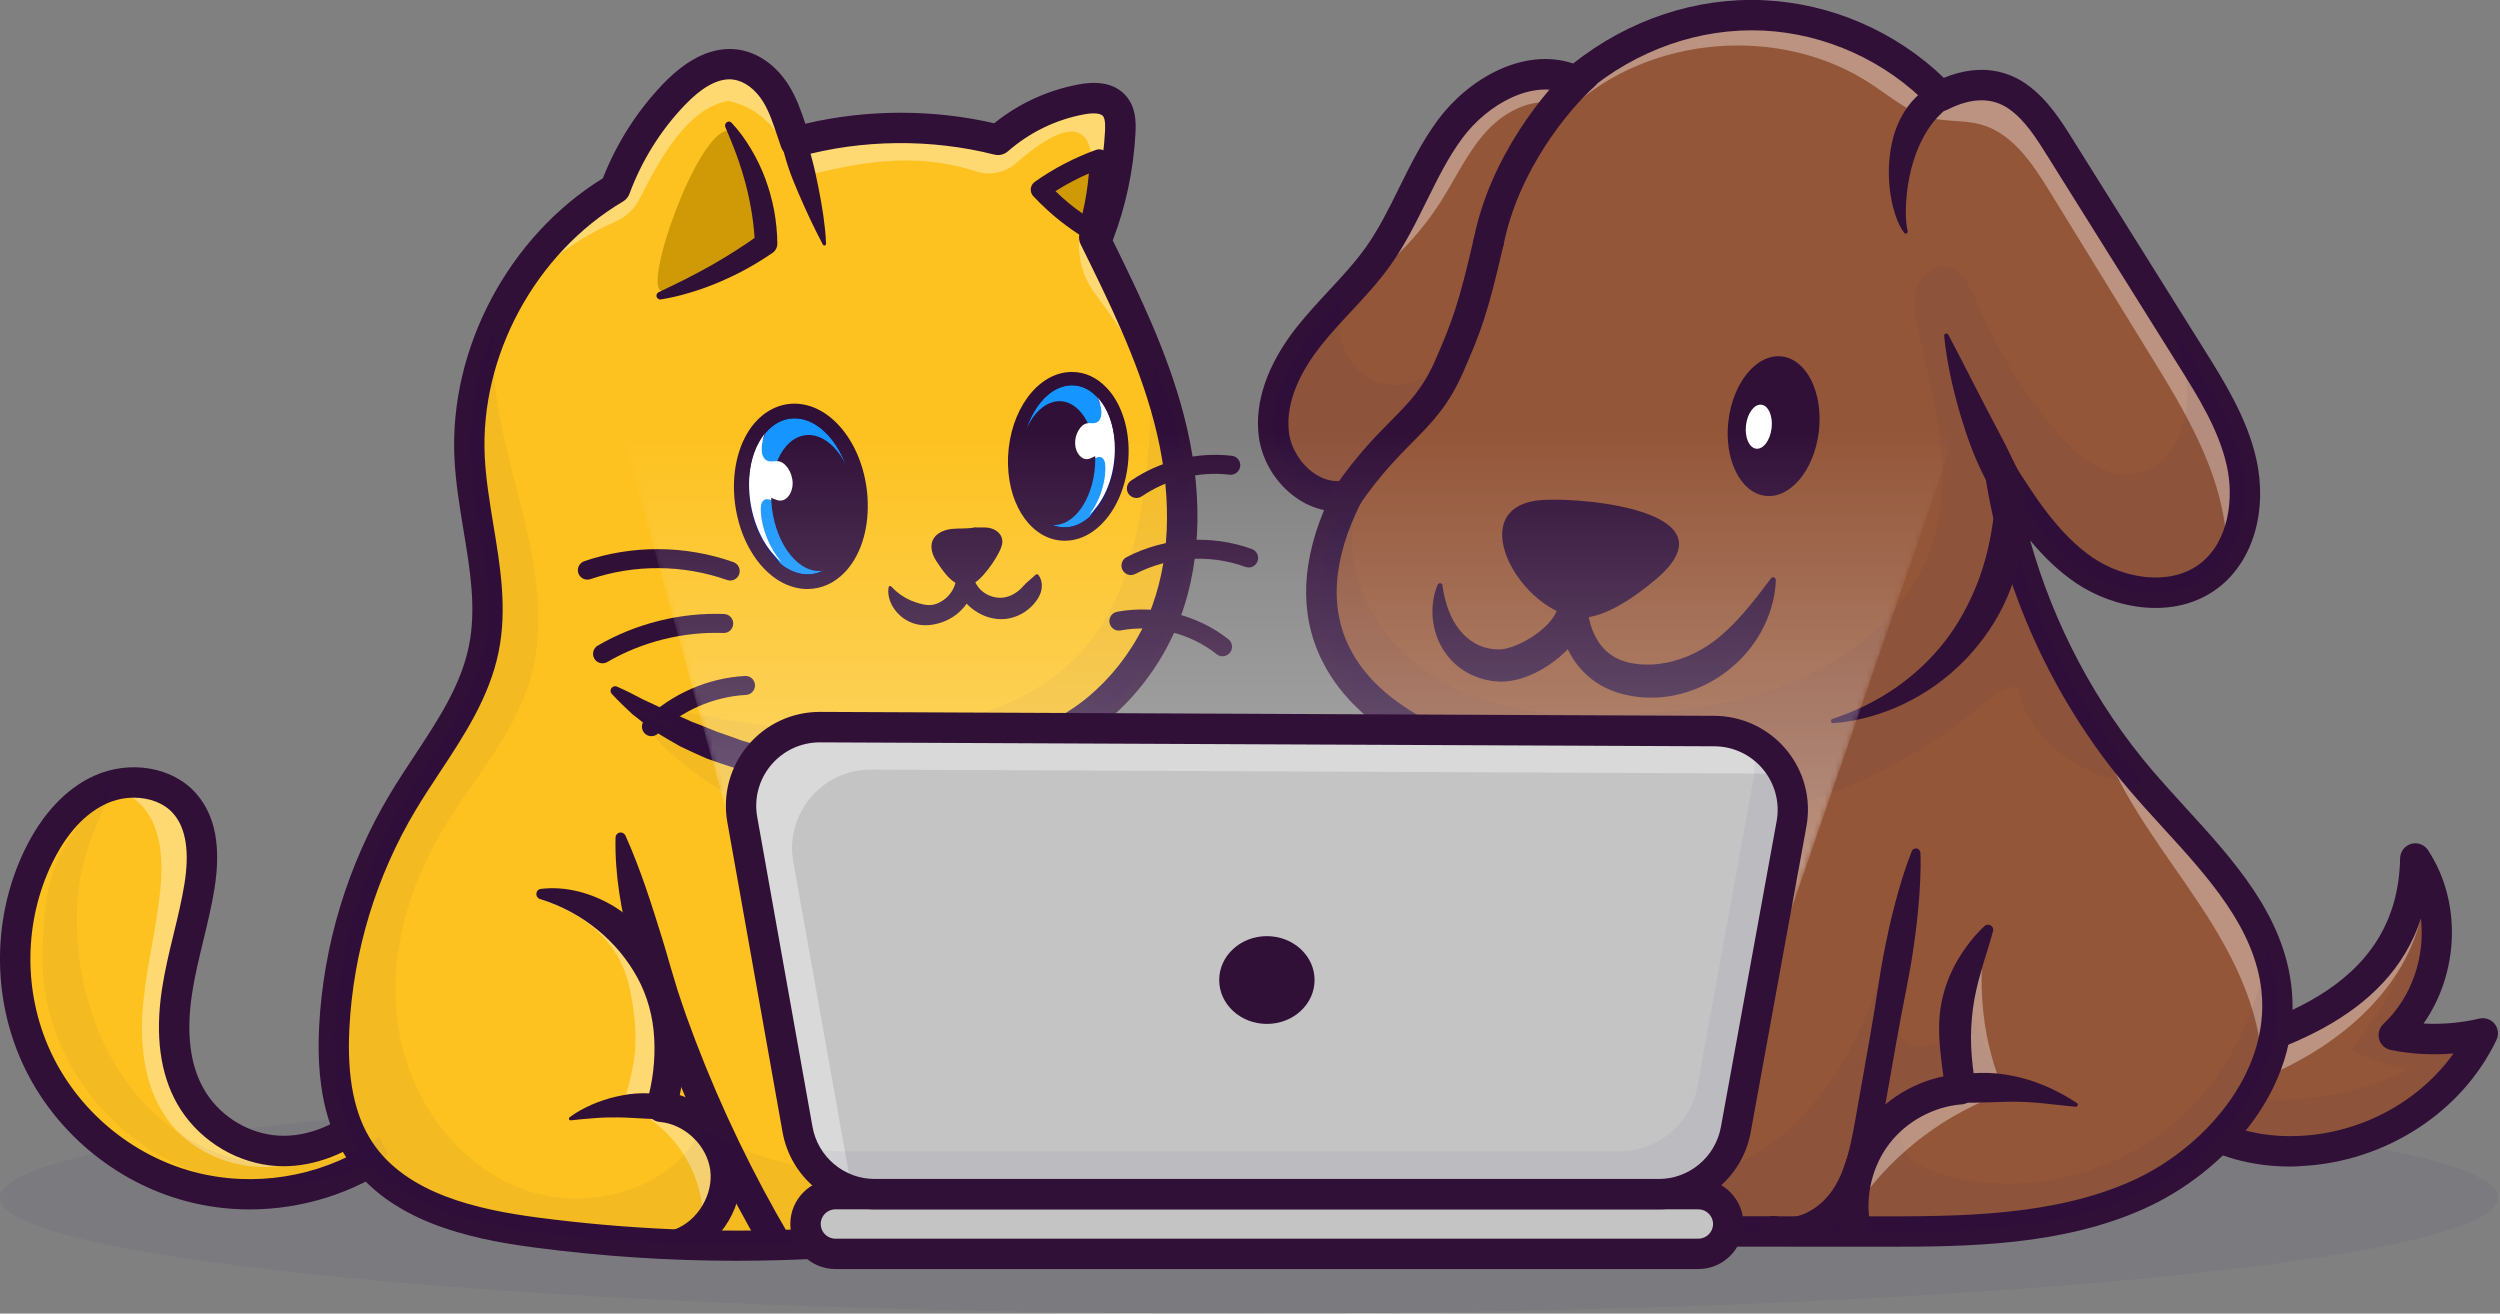 <svg
    width="472"
    height="248"
    viewBox="0 0 472 248"
    fill="none"
    xmlns="http://www.w3.org/2000/svg"
>
    <rect x="0" y="0" width="472" height="248" fill="#808080" stroke="none"/>
    <g clip-path="url(#listing_clip0)">
        <g opacity="0.2">
            <path
                opacity="0.2"
                d="M235.823 247.986C366.056 247.986 471.63 238.199 471.63 226.126C471.63 214.053 366.056 204.267 235.823 204.267C105.59 204.267 0.015 214.053 0.015 226.126C0.015 238.199 105.59 247.986 235.823 247.986Z"
                fill="#000072"
            />
        </g>
        <path
            d="M73.105 217.257C62.485 224.83 48.426 227.364 35.824 224C23.222 220.636 12.31 211.432 6.876 199.577C1.428 187.722 1.573 173.45 7.24 161.698C9.775 156.455 13.578 151.532 18.881 149.115C19.172 148.984 19.478 148.853 19.77 148.736C24.941 146.77 31.366 147.615 34.95 151.78C38.519 155.93 38.505 162.047 37.616 167.436C36.523 174.106 34.382 180.572 33.377 187.256C32.371 193.926 32.59 201.106 35.941 206.975C39.102 212.524 44.988 216.427 51.34 217.17C56.439 217.752 61.727 216.281 66.447 213.208C67.598 212.466 68.72 211.621 69.784 210.689C71.474 212.524 72.624 214.825 73.105 217.257Z"
            fill="#FDC21F"
        />
        <path
            d="M47.144 225.835C43.298 225.835 39.452 225.34 35.722 224.349C22.96 220.942 12.049 211.738 6.527 199.723C1.02 187.723 1.166 173.45 6.92 161.552C9.004 157.241 12.762 151.518 18.735 148.795C19.027 148.664 19.333 148.532 19.653 148.416C25.379 146.246 31.789 147.542 35.256 151.562C38.301 155.101 39.204 160.314 38.01 167.523C37.485 170.742 36.699 173.96 35.941 177.062C35.125 180.412 34.295 183.878 33.77 187.329C32.576 195.237 33.421 201.791 36.291 206.815C39.394 212.262 45.178 216.107 51.413 216.82C56.293 217.374 61.567 215.99 66.273 212.917C67.438 212.16 68.546 211.315 69.565 210.427L69.828 210.194L70.075 210.456C71.809 212.349 72.975 214.694 73.455 217.199L73.499 217.432L73.31 217.563C65.705 222.98 56.439 225.835 47.144 225.835ZM25.32 148.081C23.529 148.081 21.693 148.401 19.916 149.086C19.624 149.202 19.333 149.319 19.041 149.45C13.258 152.086 9.616 157.649 7.576 161.858C1.923 173.567 1.778 187.606 7.197 199.417C12.617 211.242 23.354 220.286 35.912 223.636C48.397 226.971 62.135 224.524 72.698 217.082C72.231 214.898 71.226 212.873 69.769 211.184C68.793 212.014 67.759 212.801 66.666 213.5C61.815 216.66 56.366 218.087 51.325 217.519C44.872 216.776 38.855 212.801 35.65 207.15C32.707 201.98 31.833 195.266 33.042 187.198C33.566 183.703 34.411 180.237 35.227 176.873C35.985 173.771 36.757 170.581 37.281 167.377C38.432 160.402 37.587 155.377 34.688 152.013C32.488 149.465 29.021 148.081 25.32 148.081Z"
            fill="#000072"
        />
        <g opacity="0.6">
            <path
                opacity="0.6"
                d="M66.462 213.208C63.126 216.514 58.916 218.932 54.283 219.878C45.804 221.626 36.363 218.145 31.41 211.067C27.025 204.82 26.326 196.679 27.069 189.077C27.811 181.489 29.851 174.047 30.39 166.431C30.784 160.882 30.026 154.591 25.684 151.11C23.965 149.726 21.926 148.998 19.77 148.736C24.942 146.77 31.366 147.615 34.95 151.78C38.519 155.93 38.505 162.047 37.616 167.436C36.523 174.106 34.382 180.572 33.377 187.256C32.371 193.926 32.59 201.106 35.941 206.975C39.102 212.524 44.988 216.427 51.34 217.169C56.468 217.752 61.756 216.296 66.462 213.208Z"
                fill="white"
            />
        </g>
        <path
            d="M47.13 228.34C43.079 228.34 39.015 227.83 35.081 226.767C21.591 223.17 10.067 213.441 4.254 200.771C-1.559 188.087 -1.413 173.013 4.662 160.46C7.911 153.746 12.412 148.926 17.686 146.508C24.563 143.377 32.736 144.804 37.135 149.93C40.69 154.066 41.768 159.95 40.472 167.916C39.933 171.222 39.131 174.484 38.374 177.63C37.543 181.082 36.742 184.344 36.247 187.693C35.139 195.033 35.883 201.048 38.461 205.577C41.171 210.354 46.241 213.704 51.704 214.33C57.08 214.941 62.995 212.83 67.933 208.534C69.114 207.514 70.891 207.616 71.94 208.767C73.979 211.009 75.364 213.762 75.932 216.733C76.15 217.84 75.698 218.961 74.781 219.616C66.724 225.325 56.949 228.34 47.13 228.34ZM25.291 150.6C23.543 150.6 21.751 150.964 20.076 151.736C14.962 154.067 11.684 159.135 9.834 162.965C4.502 174.004 4.371 187.256 9.484 198.397C14.598 209.538 24.723 218.087 36.567 221.247C47.77 224.233 60.037 222.296 69.784 216.063C69.623 215.641 69.434 215.218 69.216 214.825C63.578 218.859 57.094 220.738 51.034 220.039C43.793 219.209 37.063 214.752 33.464 208.417C30.244 202.752 29.268 195.485 30.565 186.849C31.104 183.252 31.963 179.713 32.794 176.29C33.537 173.246 34.294 170.086 34.804 166.999C35.81 160.882 35.125 156.397 32.779 153.673C31.075 151.664 28.263 150.6 25.291 150.6Z"
            fill="#311038"
        />
        <path
            d="M195.948 140.144C192.553 165.207 197.011 191.261 208.52 213.776C209.38 215.466 210.269 217.359 210.691 219.223C211.157 221.247 211.07 223.228 209.817 224.859C208.433 226.65 206.058 227.306 203.844 227.801C170.234 235.534 135.255 237.194 101.062 232.68C88.591 231.034 74.897 227.714 67.948 217.242C63.49 210.514 62.703 202.009 63.126 193.941C63.898 178.984 68.385 164.261 76.077 151.416C81.715 141.993 89.174 133.226 91.345 122.478C93.763 110.566 89.233 98.434 88.65 86.303C88.242 77.725 90.005 69.118 93.501 61.269C93.778 60.657 94.069 60.045 94.361 59.434C99.139 49.661 106.686 41.186 116.141 35.593C118.574 28.982 122.376 22.879 127.257 17.811C130.374 14.564 134.512 11.564 138.955 12.19C142.146 12.641 144.826 14.957 146.531 17.695C148.221 20.433 149.066 23.608 150.173 26.782C162.702 23.331 176.149 23.287 188.43 26.389C192.859 22.515 198.352 19.85 204.135 18.758C206.335 18.35 208.943 18.292 210.414 19.967C211.565 21.292 211.609 23.229 211.522 24.977C211.157 31.545 209.817 38.04 207.486 44.186C207.369 44.186 207.268 44.186 206.612 44.812C211.347 54.395 216.111 64.065 219.33 74.23C219.811 75.759 220.263 77.288 220.671 78.847C223.803 90.745 224.473 103.604 220.321 115.182C216.169 126.76 206.641 136.794 195.948 140.144Z"
            fill="#FDC21F"
        />
        <path
            d="M150.742 79.021C148.352 78.758 146.211 79.763 144.579 81.686C142.481 84.132 141.228 88.035 141.374 92.594C141.563 98.477 144.055 103.822 147.478 106.531C148.775 107.565 150.203 108.22 151.703 108.395C157.152 109.007 161.348 102.934 161.085 94.822C160.808 86.71 156.176 79.632 150.742 79.021Z"
            fill="white"
        />
        <path
            d="M152.447 108.861C152.184 108.861 151.908 108.847 151.631 108.817C150.086 108.643 148.586 107.987 147.187 106.866C143.574 103.997 141.112 98.39 140.923 92.594C140.777 88.094 141.986 84.016 144.23 81.395C146.007 79.312 148.338 78.322 150.771 78.584C156.409 79.225 161.217 86.506 161.479 94.808C161.639 99.817 160.11 104.317 157.385 106.822C155.943 108.177 154.253 108.861 152.447 108.861ZM149.97 79.399C148.076 79.399 146.328 80.273 144.885 81.948C142.773 84.409 141.637 88.283 141.782 92.565C141.957 98.113 144.288 103.458 147.726 106.181C149.008 107.201 150.349 107.798 151.733 107.958C153.583 108.162 155.331 107.55 156.817 106.196C159.367 103.851 160.794 99.599 160.634 94.837C160.387 86.943 155.914 80.04 150.684 79.443C150.451 79.414 150.218 79.399 149.97 79.399Z"
            fill="#11116D"
        />
        <path
            d="M150.742 79.022C148.353 78.759 146.211 79.764 144.579 81.687C144.361 82.182 144.171 82.706 144.011 83.245C143.647 84.468 143.53 86.23 144.361 87.104C145.089 87.847 146.007 87.41 146.852 87.498C148.236 87.658 149.562 89.624 149.591 91.604C149.62 93.57 148.353 95.172 146.954 94.91C145.978 94.721 144.9 93.803 144.128 94.502C143.559 95.012 143.487 96.163 143.574 97.168C143.851 100.619 145.351 103.94 147.289 106.313C147.347 106.386 147.42 106.459 147.478 106.532C148.775 107.566 150.203 108.221 151.703 108.396C157.152 109.008 161.348 102.935 161.086 94.823C160.809 86.711 156.176 79.633 150.742 79.022Z"
            fill="#1595FF"
        />
        <path
            d="M155.245 107.772C159.613 107.229 162.439 101.055 161.558 93.984C160.677 86.913 156.422 81.621 152.055 82.165C147.687 82.709 144.861 88.882 145.742 95.953C146.623 103.025 150.878 108.316 155.245 107.772Z"
            fill="#311038"
        />
        <path
            d="M146.911 87.075C146.066 86.987 145.148 87.424 144.42 86.681C143.575 85.808 143.691 84.045 144.07 82.822C144.23 82.283 144.42 81.759 144.638 81.264C142.54 83.71 141.287 87.613 141.433 92.172C141.622 98.055 144.114 103.4 147.537 106.109C147.479 106.036 147.406 105.963 147.348 105.89C145.396 103.517 143.91 100.196 143.633 96.745C143.545 95.74 143.618 94.575 144.186 94.079C144.959 93.395 146.051 94.312 147.013 94.487C148.411 94.749 149.679 93.162 149.65 91.181C149.62 89.201 148.309 87.22 146.911 87.075Z"
            fill="white"
        />
        <path
            d="M149.985 78.978C150.232 78.978 150.48 78.992 150.742 79.021C156.191 79.633 160.809 86.711 161.071 94.823C161.319 102.556 157.517 108.439 152.447 108.439C152.199 108.439 151.951 108.425 151.689 108.396C150.189 108.221 148.761 107.565 147.464 106.531C144.041 103.808 141.549 98.478 141.36 92.594C141.214 88.036 142.467 84.133 144.565 81.686C146.037 79.968 147.901 78.978 149.985 78.978ZM149.985 76.21C147.158 76.21 144.478 77.521 142.453 79.88C139.83 82.939 138.417 87.599 138.577 92.682C138.796 99.235 141.535 105.381 145.731 108.701C147.479 110.099 149.373 110.915 151.369 111.148C151.718 111.192 152.083 111.206 152.432 111.206C155.055 111.206 157.473 110.129 159.454 108.09C162.412 105.031 164 100.167 163.825 94.735C163.519 85.152 157.895 77.041 151.034 76.269C150.699 76.225 150.334 76.21 149.985 76.21Z"
            fill="#311038"
        />
        <path
            d="M201.367 72.817C203.508 72.454 205.519 73.269 207.092 74.915C209.117 77.026 210.458 80.507 210.56 84.629C210.691 89.973 208.709 94.939 205.737 97.575C204.616 98.58 203.348 99.25 202.008 99.483C197.113 100.313 192.99 95.027 192.815 87.672C192.64 80.303 196.472 73.662 201.367 72.817Z"
            fill="white"
        />
        <path
            d="M200.989 99.964C199.488 99.964 198.031 99.425 196.749 98.362C194.156 96.221 192.539 92.231 192.423 87.672C192.248 80.143 196.225 73.298 201.295 72.439C203.495 72.075 205.651 72.847 207.37 74.653C209.541 76.91 210.837 80.551 210.939 84.629C211.07 89.886 209.118 95.085 205.986 97.867C204.777 98.959 203.451 99.629 202.052 99.862C201.703 99.935 201.353 99.964 200.989 99.964ZM201.441 73.211C196.735 74.012 193.049 80.493 193.209 87.658C193.311 91.983 194.826 95.755 197.245 97.75C198.658 98.915 200.275 99.381 201.936 99.09C203.174 98.872 204.369 98.275 205.476 97.284C208.448 94.648 210.284 89.682 210.167 84.643C210.08 80.755 208.856 77.303 206.816 75.192C205.257 73.56 203.393 72.876 201.441 73.211Z"
            fill="#11116D"
        />
        <path
            d="M201.367 72.817C203.508 72.453 205.519 73.269 207.092 74.914C207.311 75.351 207.515 75.817 207.69 76.298C208.083 77.39 208.287 78.977 207.558 79.808C206.947 80.521 206.087 80.157 205.329 80.288C204.076 80.492 202.984 82.356 203.057 84.147C203.13 85.939 204.368 87.308 205.606 87.002C206.48 86.783 207.413 85.895 208.141 86.478C208.68 86.914 208.797 87.948 208.782 88.866C208.709 92.012 207.529 95.085 205.883 97.342C205.825 97.415 205.781 97.487 205.723 97.56C204.601 98.565 203.333 99.235 201.993 99.468C197.098 100.298 192.975 95.012 192.8 87.657C192.64 80.303 196.472 73.662 201.367 72.817Z"
            fill="#1595FF"
        />
        <path
            d="M206.746 87.921C207.184 81.469 204.312 76.02 200.331 75.75C196.349 75.479 192.766 80.49 192.327 86.942C191.889 93.394 194.761 98.843 198.743 99.114C202.724 99.384 206.307 94.373 206.746 87.921Z"
            fill="#311038"
        />
        <path
            d="M205.244 79.923C206.001 79.792 206.861 80.156 207.473 79.443C208.187 78.612 207.997 77.025 207.604 75.933C207.429 75.452 207.225 74.986 207.007 74.549C209.032 76.661 210.372 80.142 210.474 84.263C210.605 89.608 208.624 94.574 205.652 97.21C205.71 97.137 205.754 97.064 205.812 96.992C207.458 94.734 208.638 91.661 208.711 88.516C208.74 87.598 208.609 86.55 208.07 86.127C207.342 85.545 206.395 86.433 205.535 86.651C204.282 86.957 203.059 85.588 202.986 83.797C202.898 81.991 203.991 80.127 205.244 79.923Z"
            fill="white"
        />
        <path
            d="M202.387 72.744C204.15 72.744 205.767 73.531 207.108 74.929C209.133 77.04 210.473 80.521 210.575 84.642C210.706 89.987 208.725 94.939 205.753 97.589C204.631 98.594 203.363 99.264 202.023 99.497C201.688 99.555 201.338 99.584 201.003 99.584C196.56 99.584 192.991 94.531 192.83 87.686C192.656 80.317 196.487 73.676 201.382 72.846C201.717 72.759 202.052 72.744 202.387 72.744ZM202.387 70.225C201.907 70.225 201.426 70.268 200.96 70.341C194.783 71.39 190.106 79.035 190.31 87.73C190.499 95.914 195.103 102.089 201.003 102.089C201.484 102.089 201.965 102.046 202.446 101.973C204.238 101.667 205.913 100.822 207.428 99.468C211.056 96.249 213.226 90.54 213.081 84.599C212.964 79.997 211.449 75.832 208.914 73.195C207.064 71.244 204.806 70.225 202.387 70.225Z"
            fill="#311038"
        />
        <g opacity="0.6">
            <path
                opacity="0.6"
                d="M219.346 74.244C219.244 74.652 219.156 75.06 219.054 75.453C215.893 68.346 211.304 61.559 206.729 55.428C203.961 51.715 203 46.923 204.267 42.467C207.997 29.345 207.341 17.2 191.84 30.816C189.8 32.608 186.96 33.205 184.366 32.374C174.372 29.185 164.888 29.84 152.082 33.219C147.93 26.986 145.424 20.767 137.47 19.049C129.719 20.476 124.518 30.117 120.76 37.515C119.769 39.481 118.123 41.025 116.098 41.899C107.429 45.656 99.781 51.875 94.405 59.681C94.318 59.637 94.347 59.652 94.274 59.608C99.052 49.763 106.628 41.215 116.156 35.578C122.115 18.059 142.933 -1.995 150.188 26.768C162.717 23.316 176.164 23.272 188.446 26.374C192.874 22.5 198.367 19.835 204.151 18.743C217.714 15.947 209.293 37.617 207.487 44.171C207.37 44.171 207.268 44.171 206.613 44.797C211.362 54.409 216.126 64.064 219.346 74.244Z"
                fill="white"
            />
        </g>
        <g opacity="0.6">
            <path
                opacity="0.6"
                d="M102.316 169.882C109.44 172.314 116.841 176.989 118.88 186.601C120.978 196.445 119.813 201.572 117.554 208.679C127.009 211.883 133.58 222.062 132.589 231.995C136.814 228.383 138.548 222.121 136.785 216.849C135.008 211.577 129.85 207.63 124.3 207.295C128.525 199.475 127.17 188.246 124.081 181.751C120.905 175.081 111.217 168.746 102.316 169.882Z"
                fill="white"
            />
        </g>
        <path
            d="M139.072 238.038C126.28 238.038 113.474 237.194 100.698 235.504C88.416 233.888 73.323 230.524 65.558 218.815C61.435 212.611 59.716 204.426 60.255 193.78C61.057 178.343 65.675 163.183 73.615 149.93C75.086 147.469 76.689 145.051 78.233 142.706C82.749 135.862 87.032 129.381 88.533 121.925C89.961 114.876 88.766 107.667 87.499 100.036C86.77 95.609 86.013 91.036 85.794 86.448C84.818 65.71 96.05 44.622 113.824 33.656C116.388 27.073 120.307 20.927 125.202 15.83C129.966 10.879 134.73 8.709 139.378 9.364C143.122 9.903 146.633 12.393 148.978 16.209C150.391 18.481 151.251 20.956 152.052 23.36C163.62 20.622 176.12 20.593 187.702 23.272C192.305 19.558 197.783 17.039 203.611 15.947C207.646 15.189 210.662 15.903 212.57 18.087C214.391 20.156 214.508 22.821 214.377 25.136C213.998 32.083 212.585 38.84 210.152 45.205C210.123 45.263 210.108 45.321 210.079 45.379C215.222 55.807 220.394 66.584 223.438 78.118C227.11 92.011 226.949 105.162 223.016 116.143C218.704 128.158 209.219 138.206 198.555 142.255C195.685 166.168 200.1 191.028 211.07 212.451C212.614 215.465 215.819 221.742 212.089 226.577C209.992 229.3 206.539 230.101 204.485 230.567C182.909 235.548 161.026 238.038 139.072 238.038ZM137.76 14.971C135.24 14.971 132.414 16.587 129.34 19.791C124.751 24.554 121.138 30.364 118.85 36.569C118.617 37.195 118.18 37.719 117.612 38.054C101.106 47.811 90.616 67.152 91.52 86.171C91.724 90.424 92.452 94.822 93.151 99.089C94.448 106.895 95.788 114.963 94.142 123.06C92.408 131.609 87.63 138.862 82.997 145.867C81.482 148.168 79.923 150.527 78.51 152.886C71.051 165.338 66.709 179.596 65.966 194.101C65.485 203.465 66.899 210.528 70.308 215.669C76.791 225.456 90.34 228.383 101.412 229.854C135.459 234.354 169.695 232.737 203.173 225.033C204.936 224.626 206.728 224.145 207.515 223.126C208.855 221.378 207.384 217.926 205.942 215.101C194.185 192.12 189.61 165.367 193.077 139.779C193.223 138.672 193.995 137.755 195.059 137.42C204.645 134.42 213.692 125.099 217.596 114.235C221.151 104.347 221.239 92.375 217.873 79.603C214.799 67.938 209.321 56.841 204.018 46.108C203.465 44.986 203.698 43.632 204.601 42.773C204.747 42.627 204.922 42.467 205.097 42.306C207.107 36.743 208.302 30.874 208.622 24.845C208.651 24.204 208.753 22.471 208.229 21.889C207.777 21.379 206.437 21.262 204.645 21.597C199.327 22.588 194.374 25.005 190.309 28.559C189.596 29.185 188.634 29.418 187.716 29.185C175.814 26.17 162.746 26.301 150.93 29.564C149.474 29.971 147.958 29.17 147.463 27.743C147.23 27.088 147.011 26.418 146.793 25.762C145.992 23.374 145.249 21.117 144.083 19.224C142.655 16.893 140.587 15.335 138.547 15.044C138.314 15 138.037 14.971 137.76 14.971Z"
            fill="#311038"
        />
        <path
            d="M197.361 142.358C190.557 144.761 183.521 146.523 176.353 147.513C169.185 148.504 161.901 148.722 154.66 148.009C152.854 147.805 151.062 147.543 149.255 147.31L143.894 146.29L138.591 144.965C136.857 144.397 135.124 143.829 133.405 143.203C131.729 142.46 130.068 141.717 128.422 140.916C126.834 140.013 125.246 139.11 123.717 138.12C122.231 137.057 120.774 135.965 119.375 134.829C118.035 133.591 116.724 132.324 115.5 130.999C115.179 130.649 115.194 130.11 115.558 129.79C115.82 129.557 116.185 129.499 116.491 129.63L116.549 129.659C118.195 130.387 119.754 131.159 121.269 131.989C122.857 132.717 124.416 133.445 125.931 134.217C127.519 134.887 129.078 135.557 130.622 136.271C132.21 136.882 133.798 137.494 135.357 138.149C136.959 138.703 138.562 139.256 140.165 139.853L145.074 141.266C146.735 141.63 148.41 141.979 150.086 142.285C151.776 142.504 153.466 142.751 155.17 142.941C168.792 144.266 182.705 142.14 195.656 137.552C196.982 137.086 198.439 137.771 198.905 139.096C199.386 140.421 198.701 141.892 197.361 142.358Z"
            fill="#311038"
        />
        <path
            d="M102.082 167.829C106.773 167.246 111.698 168.586 115.85 171.091C120.002 173.611 123.484 177.339 125.683 181.752C127.869 186.164 128.918 190.956 129.209 195.703C129.471 200.466 128.889 205.213 127.592 209.757L125.086 206.102C128.801 206.436 132.196 208.14 134.789 210.602C137.367 213.063 139.247 216.369 139.757 220.068C140.267 223.767 139.363 227.451 137.542 230.524C135.721 233.597 132.909 236.16 129.428 237.471C127.942 238.039 126.295 237.282 125.727 235.811C125.159 234.325 125.917 232.68 127.388 232.112H127.403C129.53 231.311 131.409 229.65 132.618 227.597C133.842 225.544 134.41 223.097 134.09 220.854C133.784 218.611 132.589 216.412 130.855 214.767C129.122 213.106 126.863 212.029 124.605 211.825C123.032 211.694 121.866 210.31 121.998 208.738C122.012 208.548 122.041 208.373 122.1 208.199L122.114 208.17C123.25 204.223 123.746 200.087 123.513 196.024C123.309 191.96 122.216 187.985 120.322 184.548C118.457 181.125 115.879 178.052 112.79 175.533C109.687 172.999 106.089 171.033 101.966 169.737H101.951C101.441 169.577 101.15 169.023 101.31 168.513C101.383 168.12 101.718 167.873 102.082 167.829Z"
            fill="#311038"
        />
        <path
            d="M125.377 211.315C123.935 211.33 122.521 211.228 121.094 211.155C119.666 211.097 118.238 210.98 116.781 210.966C115.325 210.951 113.853 210.98 112.353 211.097C110.852 211.184 109.351 211.359 107.778 211.519C107.603 211.534 107.443 211.417 107.414 211.228C107.399 211.111 107.458 210.995 107.545 210.937C108.827 209.975 110.24 209.218 111.712 208.563C113.183 207.922 114.727 207.412 116.315 207.048C117.903 206.684 119.52 206.422 121.152 206.407C122.784 206.378 124.43 206.524 126.003 206.99C127.169 207.339 127.839 208.563 127.489 209.728C127.213 210.674 126.338 211.301 125.406 211.315H125.377Z"
            fill="#311038"
        />
        <path
            d="M137.863 109.604C137.659 109.604 137.469 109.575 137.265 109.502C128.961 106.575 119.798 106.516 111.464 109.342C110.532 109.662 109.512 109.152 109.192 108.22C108.871 107.288 109.381 106.269 110.313 105.948C119.404 102.861 129.398 102.919 138.46 106.123C139.392 106.458 139.888 107.478 139.553 108.41C139.29 109.152 138.606 109.604 137.863 109.604Z"
            fill="#311038"
        />
        <path
            d="M113.752 125.23C113.14 125.23 112.528 124.91 112.207 124.342C111.712 123.483 112.003 122.39 112.848 121.895C119.987 117.73 128.466 115.604 136.712 115.924C137.702 115.968 138.475 116.798 138.431 117.788C138.387 118.779 137.571 119.565 136.566 119.507C128.99 119.23 121.196 121.167 114.64 124.997C114.378 125.157 114.058 125.23 113.752 125.23Z"
            fill="#311038"
        />
        <path
            d="M122.989 138.993C122.523 138.993 122.057 138.818 121.707 138.454C121.022 137.74 121.022 136.604 121.736 135.92C126.748 131.027 133.639 127.998 140.646 127.619C141.651 127.561 142.482 128.318 142.54 129.308C142.598 130.299 141.841 131.143 140.85 131.201C134.702 131.536 128.656 134.187 124.256 138.483C123.892 138.818 123.441 138.993 122.989 138.993Z"
            fill="#311038"
        />
        <path
            d="M468.759 195.121C457.876 217.971 424.296 225.617 407.571 206.611C406.318 205.184 405.152 203.597 404.103 201.864C404.511 201.791 404.905 201.718 405.298 201.645C429.584 197.101 455.531 188.902 456.011 162.105C456.376 162.659 456.711 163.227 457.031 163.809C457.425 164.523 457.774 165.251 458.08 165.994C462.276 175.868 459.799 188.014 451.932 195.427C457.454 196.548 463.237 196.402 468.759 195.121Z"
            fill="#945639"
        />
        <g opacity="0.2">
            <path
                opacity="0.2"
                d="M468.759 195.12C457.06 219.688 419.124 226.693 404.103 201.863C404.511 201.79 404.905 201.717 405.298 201.644C420.391 209.436 439.345 209.552 454.438 202.008C450.752 201.149 447.168 199.838 443.788 198.134C452.18 188.814 456.871 176.318 457.031 163.794C462.611 174.003 460.397 187.445 451.932 195.411C457.454 196.547 463.237 196.401 468.759 195.12Z"
                fill="#000072"
            />
        </g>
        <g opacity="0.6">
            <path
                opacity="0.6"
                d="M458.08 165.979C457.978 172.329 455.837 178.678 452.355 184.038C447.43 191.581 440.03 197.261 432.002 201.324C424.47 205.14 415.758 207.616 407.571 206.625C406.318 205.198 405.152 203.611 404.103 201.878C404.511 201.805 404.905 201.732 405.298 201.659C429.584 197.115 455.531 188.916 456.011 162.12C456.376 162.673 456.711 163.241 457.031 163.824C457.41 164.508 457.76 165.251 458.08 165.979Z"
                fill="white"
            />
        </g>
        <path
            d="M432.352 220.242C419.299 220.242 408.183 214.169 401.642 203.349C401.161 202.548 401.088 201.543 401.482 200.683C401.875 199.824 402.647 199.213 403.579 199.038C429.06 194.377 452.69 186.659 453.142 162.032C453.171 160.78 454.002 159.687 455.211 159.323C456.42 158.974 457.717 159.454 458.401 160.503C464.841 170.261 464.258 183.688 457.571 193.242C461.053 193.431 464.622 193.125 468.104 192.309C469.182 192.062 470.304 192.455 470.989 193.3C471.673 194.159 471.819 195.339 471.338 196.329C464.811 210.019 450.345 219.368 434.48 220.155C433.766 220.227 433.052 220.242 432.352 220.242ZM408.999 203.858C414.957 211.155 423.917 214.985 434.203 214.46C445.945 213.878 456.784 207.936 463.223 198.892C459.203 199.242 455.182 199.009 451.365 198.237C450.316 198.018 449.471 197.246 449.179 196.212C448.888 195.178 449.194 194.072 449.966 193.343C455.4 188.232 457.877 180.615 457.075 173.421C450.957 192.164 430.24 199.577 408.999 203.858Z"
            fill="#311038"
        />
        <path
            d="M168.296 110.756C169.49 112.023 170.656 112.78 171.851 113.319C172.448 113.581 173.031 113.785 173.613 113.945C174.196 114.091 174.764 114.236 175.347 114.236C176.527 114.28 177.722 113.697 178.654 112.867C179.587 112.037 180.257 110.901 180.446 109.736C180.606 108.746 181.539 108.076 182.529 108.236C183.229 108.353 183.768 108.848 183.972 109.474V109.489C184.307 110.552 185.123 111.513 186.142 112.11C187.162 112.707 188.357 112.955 189.391 112.824C190.44 112.707 191.518 112.197 192.421 111.425C192.888 111.047 193.237 110.566 193.703 110.129C194.184 109.678 194.709 109.212 195.51 108.527L195.525 108.513C195.685 108.382 195.918 108.396 196.049 108.556L196.064 108.571C196.734 109.474 196.807 110.552 196.588 111.513C196.37 112.489 195.787 113.333 195.146 114.076C193.835 115.561 191.955 116.625 189.843 116.858C187.73 117.076 185.691 116.421 184.059 115.299C182.427 114.178 181.116 112.547 180.504 110.581L184.03 110.333C183.68 112.416 182.573 114.236 181.087 115.576C179.587 116.93 177.649 117.775 175.551 118.008C174.502 118.11 173.424 118.023 172.448 117.688C171.472 117.353 170.569 116.829 169.84 116.129C168.383 114.775 167.451 112.78 167.757 110.901C167.786 110.726 167.946 110.624 168.106 110.639C168.179 110.654 168.238 110.697 168.296 110.756Z"
            fill="#311038"
        />
        <path
            d="M184.104 99.556C182.662 99.891 181.161 99.701 179.704 99.862C178.247 100.022 176.674 100.662 176.091 102.017C175.727 102.862 175.829 103.852 176.149 104.711C176.485 105.57 177.024 106.328 177.563 107.085C178.204 107.973 178.845 108.862 179.69 109.546C180.535 110.231 181.642 110.667 182.72 110.507C183.915 110.318 184.891 109.43 185.692 108.527C186.814 107.245 187.79 105.847 188.577 104.347C188.999 103.531 189.392 102.629 189.188 101.726C188.955 100.648 187.906 99.905 186.828 99.687C185.765 99.468 184.658 99.672 184.104 99.556Z"
            fill="#311038"
        />
        <path
            d="M138.329 24.787C132.88 22.268 122.507 50.448 124.372 54.453C126.354 58.137 143.151 46.88 144.491 45.147C147.653 40.938 141.111 27.671 138.329 24.787Z"
            fill="#CF9A06"
        />
        <path
            d="M138.11 23.17C139.523 24.656 140.718 26.345 141.782 28.107C142.845 29.884 143.748 31.748 144.477 33.7C145.205 35.651 145.759 37.661 146.152 39.714C146.531 41.768 146.735 43.865 146.764 45.947V45.991C146.779 46.705 146.4 47.36 145.861 47.739C144.273 48.831 142.627 49.836 140.951 50.768C139.261 51.7 137.528 52.515 135.765 53.273C134.002 54.03 132.195 54.671 130.36 55.224C128.524 55.778 126.674 56.229 124.78 56.535C124.387 56.593 124.008 56.331 123.95 55.938C123.891 55.617 124.066 55.312 124.358 55.166C126.048 54.35 127.708 53.564 129.355 52.734C131.001 51.904 132.618 51.03 134.206 50.142C135.794 49.253 137.353 48.292 138.897 47.316C140.427 46.34 141.942 45.321 143.413 44.258L142.51 46.049C142.452 44.171 142.262 42.292 141.971 40.442C141.68 38.578 141.301 36.729 140.82 34.894C140.339 33.059 139.771 31.224 139.116 29.418C138.46 27.597 137.717 25.806 136.945 23.986C136.785 23.622 136.959 23.185 137.338 23.024C137.586 22.879 137.906 22.952 138.11 23.17Z"
            fill="#311038"
        />
        <path
            d="M151.689 25.064C152.373 26.695 152.869 28.384 153.32 30.088C153.787 31.792 154.136 33.54 154.5 35.288C154.85 37.035 155.171 38.812 155.433 40.603C155.681 42.395 155.899 44.2 155.957 46.021C155.957 46.196 155.826 46.341 155.651 46.356C155.52 46.356 155.418 46.297 155.36 46.181C154.5 44.579 153.714 42.962 152.942 41.346C152.184 39.729 151.441 38.098 150.742 36.453C150.042 34.807 149.343 33.147 148.789 31.443C148.236 29.739 147.726 28.006 147.478 26.2C147.303 24.991 148.148 23.884 149.358 23.71C150.363 23.579 151.31 24.147 151.689 25.064Z"
            fill="#311038"
        />
        <path
            d="M118.093 157.765C120.963 164.188 123.003 170.683 125.028 177.208C125.538 178.839 126.004 180.47 126.47 182.115L127.942 187.009C128.466 188.625 129.034 190.242 129.588 191.858L131.365 196.65C136.246 209.393 142.19 221.728 149.11 233.48C149.911 234.849 149.459 236.597 148.09 237.413C146.721 238.214 144.972 237.762 144.156 236.393C137.062 224.364 130.986 211.737 125.989 198.703L124.168 193.795C123.586 192.15 123.017 190.504 122.405 188.858L120.686 183.907C120.147 182.246 119.623 180.572 119.142 178.897C117.306 172.154 116.054 165.236 116.214 158.13C116.228 157.591 116.68 157.154 117.219 157.168C117.598 157.197 117.933 157.43 118.093 157.765Z"
            fill="#311038"
        />
        <path
            d="M403.58 225.631C388.312 232.432 371.004 232.534 354.28 232.534C332.441 232.519 310.603 232.505 288.765 232.49C284.656 232.49 280.417 232.461 276.614 230.888C272.812 229.315 269.52 225.791 269.505 221.684C269.505 219.864 270.102 218.204 270.976 216.616C272.025 214.708 273.497 212.946 274.808 211.213C284.452 198.412 289.522 173.756 292.057 155.13C292.509 151.838 292.873 148.722 293.179 145.911C266.533 143.887 237.148 127.619 254.426 93.512C247.841 94.954 241.402 88.822 240.499 82.152C239.596 75.482 242.859 68.9 247.026 63.613C248.337 61.953 249.75 60.366 251.178 58.807C252.46 57.395 253.771 56.011 255.053 54.598C256.889 52.603 258.651 50.55 260.21 48.336C265.513 40.851 268.281 31.763 273.759 24.394C279.237 17.01 289.173 11.447 297.506 15.306C307.646 6.787 320.364 2.36 332.908 2.942C345.451 3.525 357.703 9.088 366.372 18.161C372.724 14.942 377.56 15.86 380.984 18.292C384.393 20.724 386.709 24.365 388.938 27.918C395.99 39.176 403.041 50.448 410.092 61.72C411.301 63.657 412.51 65.579 413.72 67.516C417.595 73.72 421.543 80.055 423.16 87.191C424.544 93.235 423.859 100.138 420.45 105.119C419.518 106.473 418.396 107.697 417.056 108.716C410.398 113.784 400.506 112.401 393.571 107.726C386.637 103.036 381.975 95.755 377.517 88.677C380.693 110.201 390.031 130.736 404.119 147.265C404.396 147.586 404.672 147.906 404.949 148.227C413.457 158.042 423.83 167.479 428.041 179.261C428.9 181.664 429.512 184.169 429.789 186.79C431.624 203.378 418.862 218.815 403.58 225.631Z"
            fill="#945639"
        />
        <path
            d="M298.598 14.476C289.303 25.967 282.281 39.278 278.041 53.433C276.074 60.031 274.661 66.89 271.369 72.934C268.28 78.599 263.677 83.259 259.146 87.847C257.004 90.002 254.629 92.289 251.599 92.609C247.389 93.06 243.747 89.42 242.057 85.546C239.886 80.565 239.784 74.696 241.809 69.657C245.072 61.516 253.012 56.375 258.519 49.545C262.628 44.433 265.366 38.389 268.426 32.593C271.485 26.782 275.011 21.03 280.241 17.069C285.457 13.078 292.726 11.229 298.598 14.476Z"
            fill="#945639"
        />
        <path
            d="M375.536 17.724C370.495 16.472 365.017 19.166 362.03 23.419C359.044 27.671 358.272 33.162 358.84 38.317C359.408 43.472 361.2 48.41 362.977 53.288C368.674 68.886 374.472 84.701 384.102 98.231C387.467 102.949 391.372 107.449 396.441 110.26C401.511 113.071 407.907 113.974 413.123 111.44C418.629 108.76 421.907 102.658 422.49 96.571C423.073 90.483 421.325 84.381 418.965 78.745C415.162 69.701 409.772 61.444 404.396 53.245C398.729 44.579 393.047 35.929 387.38 27.263C384.583 23.026 381.494 19.21 375.536 17.724Z"
            fill="#945639"
        />
        <g opacity="0.6">
            <path
                opacity="0.6"
                d="M420.479 103.648C420.318 99.191 419.415 94.72 418.002 90.482C415.176 82.007 410.456 74.302 405.764 66.7C399.5 56.506 393.235 46.312 386.971 36.132C383.708 30.831 379.905 25.107 373.903 23.476C370.873 22.661 367.609 23.01 364.564 22.267C360.383 21.248 356.989 18.306 353.39 15.932C336.301 4.617 311.607 6.568 296.514 20.432C295.553 19.85 295.218 19.85 294.883 19.85C289.9 18.073 284.364 20.782 280.766 24.656C277.167 28.53 274.938 33.438 272.112 37.908C266.969 46.049 259.67 52.792 251.206 57.336C252.488 55.923 253.799 54.54 255.081 53.127C256.917 51.132 258.68 49.079 260.238 46.865C265.541 39.379 268.309 30.292 273.787 22.923C279.265 15.539 289.201 9.976 297.534 13.835C307.674 5.316 320.392 0.888 332.936 1.471C345.479 2.053 357.732 7.617 366.4 16.69C372.752 13.471 377.589 14.389 381.012 16.821C384.421 19.253 386.738 22.894 388.967 26.447C396.018 37.705 403.069 48.977 410.12 60.249C411.33 62.186 412.539 64.108 413.748 66.045C417.623 72.249 421.571 78.584 423.189 85.72C424.573 91.764 423.888 98.652 420.479 103.648Z"
                fill="white"
            />
        </g>
        <g opacity="0.6">
            <path
                opacity="0.6"
                d="M396.791 139.896C400.914 151.226 408.694 160.765 415.337 170.829C421.995 180.877 427.779 192.324 426.992 204.485C431.086 196.97 430.926 187.664 428.114 179.581C425.302 171.499 420.101 164.479 414.405 158.086C408.723 151.692 402.473 145.794 396.791 139.896Z"
                fill="white"
            />
        </g>
        <path
            d="M356.072 235.388C355.475 235.388 354.877 235.388 354.28 235.388L288.765 235.344C284.613 235.344 279.907 235.344 275.522 233.524C271.108 231.704 266.65 227.32 266.65 221.669C266.635 217.14 269.345 213.616 271.734 210.499C271.996 210.15 272.259 209.8 272.521 209.465C283.039 195.499 289.741 166.445 292.043 148.459C276.484 146.683 258.185 140.042 250.347 126.134C245.467 117.483 245.35 107.463 249.983 96.308C248.177 95.929 246.399 95.157 244.753 94.007C240.936 91.342 238.285 87.031 237.673 82.502C236.799 75.992 239.261 68.827 244.782 61.807C246.691 59.39 248.789 57.132 250.814 54.948C253.392 52.181 255.825 49.559 257.894 46.647C260.327 43.21 262.206 39.423 264.173 35.418C266.3 31.122 268.5 26.666 271.472 22.646C277.314 14.767 287.716 8.884 297.011 11.986C307.515 3.685 320.248 -0.553 333.039 0.044C345.655 0.626 357.922 5.927 366.998 14.694C374.224 11.738 379.454 13.661 382.645 15.932C386.579 18.729 389.128 22.792 391.372 26.374L416.153 65.987C419.926 72.016 424.209 78.861 425.957 86.536C428.201 96.366 425.389 105.963 418.79 110.988C410.558 117.25 399.107 114.92 391.954 110.085C388.618 107.827 385.777 105.031 383.286 102.017C387.729 117.876 395.669 132.92 406.304 145.386C408.3 147.717 410.456 150.09 412.554 152.391C421.703 162.396 431.158 172.736 432.644 186.47C434.728 205.708 419.635 221.611 404.716 228.252C389.245 235.155 371.733 235.388 356.072 235.388ZM254.441 90.628C255.315 90.628 256.16 91.036 256.714 91.735C257.399 92.609 257.501 93.803 257.005 94.793C251.44 105.789 250.872 115.4 255.344 123.323C262.585 136.168 281.481 141.964 295.452 143.027C296.224 143.085 296.938 143.449 297.433 144.047C297.929 144.644 298.162 145.416 298.074 146.187C296.384 161.887 289.814 196.023 277.095 212.917C276.819 213.281 276.556 213.63 276.28 213.995C274.269 216.616 272.375 219.077 272.375 221.655C272.375 224.655 275.143 227.16 277.707 228.223C281.044 229.607 284.962 229.607 288.765 229.607L354.28 229.65C369.825 229.65 387.423 229.665 402.415 222.995C415.905 216.98 428.667 202.723 426.963 187.067C425.681 175.198 416.867 165.571 408.344 156.251C406.217 153.921 404.017 151.518 401.963 149.1C387.598 132.25 377.91 110.929 374.705 89.07C374.501 87.73 375.273 86.434 376.555 85.968C377.823 85.502 379.25 85.982 379.979 87.133C384.044 93.599 388.662 100.91 395.203 105.337C400.885 109.167 409.626 110.784 415.352 106.429C420.815 102.264 421.82 94.08 420.392 87.817C418.863 81.089 415.031 74.958 411.316 69.031L386.535 29.418C384.481 26.141 382.354 22.733 379.352 20.607C376.177 18.35 372.258 18.379 367.698 20.695C366.561 21.263 365.206 21.03 364.332 20.112C356.145 11.549 344.65 6.321 332.806 5.767C320.889 5.243 309.03 9.393 299.385 17.476C298.526 18.19 297.346 18.35 296.341 17.884C289.493 14.709 280.796 19.733 276.105 26.069C273.439 29.666 271.443 33.7 269.345 37.952C267.349 41.986 265.295 46.151 262.6 49.967C260.312 53.2 257.632 56.084 255.039 58.865C252.999 61.05 251.076 63.118 249.313 65.361C246.137 69.395 242.539 75.497 243.369 81.744C243.762 84.672 245.554 87.57 248.046 89.317C249.357 90.235 251.426 91.211 253.829 90.686C254.033 90.657 254.237 90.628 254.441 90.628Z"
            fill="#311038"
        />
        <path
            d="M343.397 81.465C344.256 74.196 341.13 67.852 336.416 67.296C331.702 66.739 327.184 72.18 326.325 79.449C325.466 86.718 328.592 93.062 333.306 93.618C338.02 94.175 342.538 88.734 343.397 81.465Z"
            fill="#311038"
        />
        <path
            d="M334.477 80.847C334.748 78.555 333.886 76.569 332.551 76.411C331.217 76.254 329.916 77.984 329.645 80.277C329.374 82.569 330.236 84.555 331.571 84.713C332.905 84.871 334.206 83.14 334.477 80.847Z"
            fill="white"
        />
        <path
            d="M297.448 116.537C286.303 114.643 276.032 95.288 291.373 94.386C299.502 93.905 327.649 96.585 312.687 109.328C308.156 113.172 301.95 117.294 297.448 116.537Z"
            fill="#311038"
        />
        <g opacity="0.2">
            <path
                opacity="0.2"
                d="M417.085 108.701C410.428 113.769 400.536 112.385 393.601 107.71C386.666 103.021 382.004 95.739 377.546 88.662C380.722 110.186 390.061 130.721 404.149 147.25C404.425 147.57 404.702 147.891 404.979 148.211C393.907 147.498 383.097 140.201 380.737 129.424C378.144 130.24 377.43 130.604 376.716 130.968C356.626 148.721 329.237 158.478 302.518 156.498C299.021 156.236 295.525 155.77 292.087 155.114C292.538 151.823 292.903 148.706 293.209 145.896C266.562 143.871 237.178 127.604 254.456 93.497C247.871 94.938 241.432 88.807 240.528 82.137C239.625 75.467 242.889 68.885 247.055 63.598C249.546 60.438 252.387 57.554 255.097 54.583C254.66 56.04 254.412 56.156 254.165 56.287C250.683 62.069 254.267 70.603 260.779 72.38C266.373 73.909 272.652 70.02 274.4 64.617C271.632 76.137 259.438 84.22 256.117 95.914C252.562 108.38 260.517 121.968 271.749 128.434C282.981 134.915 296.603 135.658 309.54 134.769C320.918 133.997 332.427 132.031 342.611 126.89C352.794 121.764 361.608 113.128 365.003 102.235C369.009 89.419 365.207 75.656 362.205 62.564C361.608 59.943 361.055 57.19 361.812 54.627C362.57 52.064 365.119 49.806 367.742 50.331C370.48 50.884 371.835 53.87 372.913 56.433C376.672 65.477 381.829 73.923 388.181 81.38C391.998 85.865 397.185 90.336 402.998 89.448C410.034 88.37 413.574 79.938 412.89 72.86C412.526 69.03 411.331 65.36 410.136 61.676C411.345 63.612 412.555 65.535 413.764 67.472C417.639 73.676 421.587 80.011 423.204 87.147C424.938 94.851 423.365 103.924 417.085 108.701Z"
                fill="#000072"
            />
        </g>
        <g opacity="0.2">
            <path
                opacity="0.2"
                d="M403.579 225.63C388.311 232.431 371.004 232.533 354.279 232.533C332.441 232.519 310.602 232.504 288.764 232.49C284.656 232.49 280.416 232.461 276.614 230.888C272.811 229.315 269.519 225.791 269.504 221.684C269.504 219.863 270.102 218.203 270.976 216.616C279.528 219.892 288.735 221.247 297.855 222.324C306.159 223.3 314.725 224.058 322.753 221.742C333.796 218.567 342.566 209.858 348.306 199.911C354.031 189.965 357.12 178.751 360.15 167.683C359.407 174.877 358.65 182.071 357.907 189.266C357.674 191.494 357.499 193.94 358.839 195.732C361.097 198.761 366.313 197.596 368.484 194.494C370.654 191.392 370.654 187.329 370.581 183.542C371.485 192.324 375.608 200.727 381.493 207.164C376.234 205.387 370.494 203.596 365.264 205.46C360.034 207.31 356.654 214.65 360.544 218.596C361.665 219.732 363.181 220.388 364.681 220.941C381.712 227.189 402.093 221.494 414.462 208.213C421.834 200.29 426.35 190.023 428.084 179.217C428.943 181.62 429.555 184.125 429.832 186.746C431.624 203.377 418.862 218.815 403.579 225.63Z"
                fill="#000072"
            />
        </g>
        <path
            d="M254.514 96.264C253.946 96.264 253.377 96.089 252.867 95.74C251.571 94.837 251.25 93.046 252.154 91.749C256.277 85.851 259.788 82.298 262.614 79.443C266.11 75.904 268.645 73.341 270.976 68.011C274.152 60.744 275.42 57.351 278.246 45.059C278.596 43.515 280.14 42.554 281.684 42.904C283.228 43.253 284.19 44.797 283.84 46.341C280.912 59.113 279.586 62.666 276.236 70.297C273.482 76.603 270.335 79.793 266.693 83.477C263.881 86.317 260.705 89.536 256.859 95.026C256.306 95.827 255.417 96.264 254.514 96.264Z"
            fill="#311038"
        />
        <g opacity="0.2">
            <path
                opacity="0.2"
                d="M213.518 104.828C203.655 145.503 152.505 141.12 117.875 131.61C170.628 167.29 247.929 140.217 218.326 69.22C217.16 62.696 218.428 87.818 213.518 104.828Z"
                fill="#000072"
            />
        </g>
        <path
            d="M377.21 94.488C375.652 92.201 374.428 89.74 373.306 87.235C372.199 84.731 371.295 82.124 370.48 79.502C369.664 76.881 368.964 74.23 368.367 71.551C367.799 68.871 367.318 66.162 367.056 63.424C367.041 63.191 367.202 62.987 367.435 62.973C367.61 62.958 367.77 63.046 367.843 63.191C369.139 65.609 370.349 68.026 371.587 70.415L375.258 77.551C376.482 79.91 377.764 82.24 378.944 84.614C380.11 86.988 381.304 89.347 382.266 91.823V91.837C382.848 93.323 382.12 94.998 380.634 95.58C379.381 96.046 377.953 95.58 377.21 94.488Z"
            fill="#311038"
        />
        <path
            d="M382.047 98.477C382.047 103.327 380.926 108.162 379.032 112.604C377.138 117.06 374.355 121.123 371.019 124.575C367.668 128.026 363.735 130.837 359.495 132.876C355.256 134.9 350.696 136.196 346.107 136.531C345.874 136.546 345.684 136.371 345.67 136.153C345.655 135.963 345.772 135.788 345.961 135.73C350.23 134.332 354.221 132.381 357.791 129.919C361.375 127.458 364.521 124.502 367.129 121.167C369.737 117.832 371.733 114.104 373.277 110.23C374.807 106.341 375.768 102.264 376.322 98.113V98.084C376.54 96.511 377.983 95.404 379.556 95.623C380.998 95.827 382.047 97.064 382.047 98.477Z"
            fill="#311038"
        />
        <g opacity="0.6">
            <path
                opacity="0.6"
                d="M374.778 175.97C368.805 184.271 366.795 195.296 369.432 205.17C359.161 206.175 350.638 216.223 351.323 226.52C358.054 217.228 367.684 210.078 378.508 206.291C374.327 197.087 373.263 186.485 374.778 175.97Z"
                fill="white"
            />
        </g>
        <path
            d="M272.333 110.58C272.799 113.842 273.819 116.74 275.538 118.896C277.242 121.051 279.486 122.304 281.875 122.551C282.166 122.61 282.472 122.595 282.778 122.595L283.23 122.61C283.361 122.61 283.478 122.58 283.609 122.566C284.104 122.537 284.701 122.347 285.313 122.173C286.537 121.765 287.804 121.153 288.985 120.41C290.165 119.668 291.301 118.808 292.204 117.847C293.122 116.901 293.792 115.823 294.011 115.022L294.054 114.847C294.477 113.304 296.065 112.401 297.609 112.823C298.746 113.129 299.547 114.09 299.707 115.182C299.853 116.172 300.071 117.134 300.333 118.051C300.625 118.969 301.004 119.813 301.441 120.6C302.315 122.173 303.553 123.367 305.039 124.182C305.797 124.576 306.613 124.867 307.487 125.085C308.39 125.289 309.322 125.42 310.255 125.464C311.202 125.493 312.134 125.478 313.081 125.362C314.028 125.231 314.975 125.085 315.907 124.823C319.652 123.818 323.09 121.823 326.018 119.012C329.005 116.245 331.583 112.896 334.366 109.182C334.526 108.964 334.847 108.92 335.065 109.08C335.196 109.182 335.269 109.342 335.269 109.502C335.211 111.891 334.672 114.25 333.798 116.493C332.924 118.736 331.685 120.876 330.112 122.799C329.325 123.76 328.466 124.663 327.519 125.493C326.586 126.338 325.596 127.124 324.517 127.823C322.376 129.207 320.03 130.284 317.539 130.94C315.062 131.624 312.44 131.857 309.832 131.639C308.521 131.522 307.224 131.275 305.957 130.94C304.66 130.561 303.364 130.037 302.155 129.338C299.722 127.94 297.711 125.77 296.429 123.41C295.132 121.037 294.419 118.532 293.996 116.071L299.692 116.231C299.139 118.634 297.915 120.367 296.662 121.852C295.366 123.323 293.938 124.546 292.364 125.595C290.791 126.644 289.101 127.503 287.193 128.1C286.216 128.377 285.211 128.61 284.075 128.668C283.798 128.682 283.507 128.697 283.23 128.697L282.458 128.639C281.948 128.595 281.423 128.551 280.913 128.42C278.874 128.027 276.907 127.139 275.305 125.843C273.702 124.546 272.464 122.901 271.662 121.139C270.06 117.585 270.104 113.638 271.415 110.42C271.517 110.172 271.808 110.041 272.056 110.143C272.231 110.216 272.333 110.362 272.362 110.522L272.333 110.58Z"
            fill="#311038"
        />
        <g opacity="0.2">
            <path
                opacity="0.2"
                d="M118.88 133.415C129.704 148.764 148.629 158.012 167.393 157.138C186.158 156.265 204.135 145.284 212.862 128.915C199.765 139.022 183.535 145.022 167 145.866C150.479 146.711 133.725 142.4 118.88 133.415Z"
                fill="#000072"
            />
        </g>
        <path
            d="M214.553 94.021C213.984 94.021 213.416 93.745 213.067 93.235C212.513 92.419 212.717 91.298 213.533 90.745C219.025 86.987 225.96 85.283 232.574 86.055C233.565 86.172 234.264 87.06 234.147 88.05C234.031 89.041 233.142 89.725 232.152 89.623C226.397 88.939 220.351 90.439 215.558 93.716C215.252 93.919 214.902 94.021 214.553 94.021Z"
            fill="#311038"
        />
        <path
            d="M213.517 108.57C212.876 108.57 212.25 108.221 211.929 107.609C211.478 106.735 211.813 105.643 212.687 105.192C219.884 101.434 228.741 100.866 236.361 103.663C237.293 103.998 237.774 105.032 237.424 105.964C237.089 106.896 236.055 107.376 235.122 107.027C228.435 104.565 220.656 105.075 214.333 108.367C214.071 108.498 213.794 108.57 213.517 108.57Z"
            fill="#311038"
        />
        <path
            d="M230.811 123.905C230.418 123.905 230.024 123.774 229.704 123.511C224.663 119.521 217.889 117.846 211.581 119.026C210.604 119.215 209.672 118.574 209.483 117.599C209.293 116.623 209.934 115.691 210.91 115.502C218.238 114.133 226.091 116.07 231.933 120.701C232.705 121.312 232.836 122.448 232.224 123.22C231.86 123.672 231.336 123.905 230.811 123.905Z"
            fill="#311038"
        />
        <path
            d="M376.264 175.853C375.579 178.489 374.72 180.907 374.05 183.324C373.351 185.727 372.797 188.072 372.491 190.402C372.185 192.732 372.054 195.106 372.156 197.582C372.243 200.058 372.608 202.635 372.972 205.257C373.19 206.815 372.098 208.271 370.539 208.49C370.481 208.504 370.422 208.504 370.364 208.504C365.105 208.912 359.962 211.708 356.757 215.873C353.523 220.039 352.124 225.718 353.057 230.903C353.333 232.461 352.299 233.947 350.74 234.223C349.181 234.5 347.695 233.466 347.419 231.908V231.893C346.224 225.048 348.001 217.869 352.226 212.364C356.48 206.873 362.992 203.349 369.912 202.781L367.305 206.029C366.955 203.422 366.547 200.771 366.285 197.99C366.023 195.223 365.979 192.266 366.532 189.397C367.071 186.528 368.135 183.805 369.534 181.373C370.961 178.955 372.637 176.742 374.662 174.848C375.055 174.47 375.696 174.499 376.06 174.892C376.293 175.154 376.381 175.489 376.293 175.81L376.264 175.853Z"
            fill="#311038"
        />
        <path
            d="M369.621 203.013C371.529 202.605 373.481 202.518 375.463 202.576C377.444 202.635 379.455 202.955 381.407 203.436C383.359 203.916 385.253 204.601 387.03 205.416C388.808 206.246 390.512 207.178 392.129 208.256C392.304 208.373 392.348 208.606 392.231 208.78C392.158 208.897 392.013 208.955 391.882 208.955C389.944 208.795 388.05 208.533 386.2 208.358C384.35 208.154 382.543 208.038 380.766 208.008C378.988 207.979 377.211 208.081 375.419 208.125C373.627 208.169 371.821 208.256 369.956 208.11H369.927C368.513 207.994 367.45 206.771 367.552 205.343C367.683 204.164 368.528 203.246 369.621 203.013Z"
            fill="#311038"
        />
        <g opacity="0.2">
            <path
                opacity="0.2"
                d="M209.817 224.844C208.433 226.635 206.058 227.291 203.844 227.786C170.234 235.519 135.255 237.179 101.062 232.665C88.591 231.019 74.897 227.699 67.948 217.227C63.49 210.499 62.703 201.994 63.126 193.926C63.898 178.969 68.385 164.246 76.077 151.401C81.715 141.993 89.174 133.226 91.345 122.478C93.763 110.565 89.233 98.434 88.65 86.302C88.242 77.725 90.005 69.118 93.501 61.268C93.122 64.254 93.064 67.297 93.253 70.268C93.88 80.04 96.954 89.477 99.198 99.016C101.441 108.555 102.84 118.648 100.144 128.07C97.056 138.862 89.043 147.411 83.332 157.081C76.602 168.484 73.032 182.101 75.392 195.12C77.752 208.14 86.639 220.257 99.125 224.655C111.61 229.053 127.198 224.364 132.443 213.019C144.768 220.781 160.021 222.296 174.576 221.713C186.624 221.232 198.643 219.441 210.677 219.193C211.157 221.232 211.07 223.228 209.817 224.844Z"
                fill="#000072"
            />
        </g>
        <path
            d="M362.584 161.056C362.701 164.566 362.482 168.003 362.176 171.44C361.87 174.877 361.404 178.27 360.85 181.664C360.282 185.042 359.583 188.406 358.942 191.785C358.301 195.149 357.718 198.543 357.121 201.921L355.329 212.043C354.732 215.436 354.091 218.975 352.765 222.485C352.109 224.232 351.25 225.965 350.157 227.582C349.006 229.228 347.651 230.699 346.034 231.893C344.432 233.087 342.596 234.048 340.556 234.572C338.531 235.126 336.273 235.14 334.161 234.587C332.806 234.223 331.99 232.839 332.34 231.47C332.704 230.116 334.088 229.3 335.457 229.65H335.472L335.516 229.665C337.89 230.32 340.717 229.533 343.004 227.8C344.155 226.956 345.145 225.878 345.961 224.713C346.792 223.49 347.476 222.121 348.016 220.664C349.123 217.752 349.735 214.504 350.332 211.14L352.124 201.004C352.721 197.625 353.333 194.246 353.872 190.853C354.426 187.46 354.906 184.067 355.533 180.688C356.174 177.309 356.888 173.96 357.776 170.625C358.651 167.29 359.641 163.984 360.938 160.722C361.113 160.27 361.623 160.066 362.074 160.241C362.366 160.416 362.57 160.722 362.584 161.056Z"
            fill="#311038"
        />
        <mask
            id="listing_mask0"
            mask-type="alpha"
            maskUnits="userSpaceOnUse"
            x="113"
            y="68"
            width="261"
            height="148"
        >
            <path
                d="M154.253 215.457L113.752 68.221L373.613 69.036L323.103 215.457H154.253Z"
                fill="url(#listing_paint0-linear)"
            />
        </mask>
        <g mask="url(#listing_mask0)">
            <path
                opacity="0.6"
                d="M154.253 215.457L113.752 68.221L373.613 69.036L323.103 215.457H154.253Z"
                fill="url(#listing_paint1-linear)"
            />
        </g>
        <path
            d="M150.567 213.209L140.15 154.737C138.518 145.605 145.57 137.231 154.85 137.275L323.686 138.018C332.937 138.062 339.901 146.435 338.24 155.538L327.721 213.252C326.439 220.316 320.277 225.442 313.094 225.442H165.193C157.997 225.456 151.819 220.301 150.567 213.209Z"
            fill="#C4C4C4"
        />
        <path
            d="M313.094 225.82H165.193C157.807 225.82 151.499 220.548 150.202 213.266L139.786 154.809C138.985 150.352 140.208 145.808 143.122 142.342C146.021 138.891 150.261 136.925 154.777 136.925C154.806 136.925 154.821 136.925 154.85 136.925L323.685 137.668C328.202 137.682 332.441 139.692 335.326 143.158C338.21 146.624 339.405 151.168 338.589 155.61L328.07 213.324C326.759 220.577 320.451 225.82 313.094 225.82ZM150.916 213.15C152.155 220.082 158.157 225.106 165.193 225.106H313.094C320.101 225.106 326.104 220.096 327.357 213.208L337.875 155.493C338.647 151.27 337.511 146.944 334.758 143.639C332.004 140.333 327.969 138.425 323.671 138.41L154.835 137.668C154.821 137.668 154.791 137.668 154.777 137.668C150.494 137.668 146.444 139.546 143.69 142.823C140.908 146.129 139.757 150.454 140.514 154.692L150.916 213.15Z"
            fill="#000072"
        />
        <g opacity="0.6">
            <path
                opacity="0.6"
                d="M337.905 146.785C336.477 146.304 334.933 146.042 333.316 146.042L164.48 145.299C155.2 145.256 148.149 153.63 149.78 162.761L160.211 221.233C160.401 222.34 160.721 223.374 161.129 224.379C156.045 222.704 152.111 218.364 151.135 212.873L140.704 154.401C139.072 145.27 146.124 136.896 155.404 136.925L324.239 137.668C330.489 137.697 335.69 141.513 337.905 146.785Z"
                fill="white"
            />
        </g>
        <g opacity="0.2">
            <path
                opacity="0.2"
                d="M337.337 156.615L326.819 214.33C325.537 221.393 319.374 226.534 312.192 226.534H164.291C157.298 226.534 151.281 221.67 149.781 214.898C152.141 216.456 154.952 217.344 157.954 217.344H305.84C313.022 217.344 319.17 212.203 320.467 205.14L330.985 147.411C331.35 145.387 331.291 143.391 330.883 141.527C335.647 144.688 338.444 150.484 337.337 156.615Z"
                fill="#000072"
            />
        </g>
        <path
            d="M152.081 231.093C152.081 227.976 154.601 225.457 157.719 225.457H320.654C323.772 225.457 326.293 227.976 326.293 231.093C326.293 234.209 323.772 236.729 320.654 236.729H157.719C154.601 236.729 152.081 234.209 152.081 231.093Z"
            fill="#C4C4C4"
        />
        <path
            d="M320.655 237.092H157.719C154.412 237.092 151.717 234.398 151.717 231.092C151.717 227.787 154.412 225.092 157.719 225.092H320.655C323.962 225.092 326.657 227.787 326.657 231.092C326.657 234.413 323.976 237.092 320.655 237.092ZM157.719 225.82C154.806 225.82 152.445 228.18 152.445 231.092C152.445 234.005 154.806 236.364 157.719 236.364H320.655C323.568 236.364 325.928 234.005 325.928 231.092C325.928 228.18 323.568 225.82 320.655 225.82H157.719Z"
            fill="#000072"
        />
        <path
            d="M313.094 228.325H165.193C156.583 228.325 149.241 222.179 147.74 213.703L137.324 155.245C136.391 150.046 137.819 144.76 141.213 140.726C144.593 136.706 149.532 134.405 154.777 134.405C154.806 134.405 154.835 134.405 154.85 134.405L323.686 135.148C328.945 135.177 333.884 137.507 337.249 141.541C340.614 145.59 341.998 150.876 341.051 156.046L330.533 213.761C329.003 222.208 321.661 228.325 313.094 228.325ZM153.393 212.713C154.413 218.436 159.38 222.601 165.208 222.601H313.109C318.907 222.601 323.875 218.465 324.909 212.756L335.428 155.042C336.069 151.546 335.122 147.964 332.849 145.226C330.577 142.488 327.226 140.915 323.671 140.901L154.835 140.158C154.821 140.158 154.806 140.158 154.777 140.158C151.222 140.158 147.886 141.716 145.599 144.425C143.297 147.148 142.335 150.731 142.962 154.241L153.393 212.713Z"
            fill="#311038"
        />
        <path
            d="M320.655 239.596H157.719C153.028 239.596 149.211 235.781 149.211 231.091C149.211 226.402 153.028 222.586 157.719 222.586H320.655C325.346 222.586 329.163 226.402 329.163 231.091C329.163 235.781 325.346 239.596 320.655 239.596ZM157.719 228.324C156.19 228.324 154.951 229.562 154.951 231.091C154.951 232.621 156.19 233.858 157.719 233.858H320.655C322.184 233.858 323.423 232.621 323.423 231.091C323.423 229.562 322.184 228.324 320.655 228.324H157.719Z"
            fill="#311038"
        />
        <path
            d="M239.188 193.315C244.16 193.315 248.191 189.605 248.191 185.028C248.191 180.452 244.16 176.742 239.188 176.742C234.215 176.742 230.184 180.452 230.184 185.028C230.184 189.605 234.215 193.315 239.188 193.315Z"
            fill="#311038"
        />
        <path
            d="M196.427 35.812C199.851 33.394 203.61 31.428 207.543 30.016C207.412 34.487 206.713 38.943 205.475 43.239C202.59 41.39 199.807 39.365 196.427 35.812Z"
            fill="#CF9A06"
        />
        <path
            d="M281.058 48.57C280.868 48.57 280.679 48.555 280.49 48.512C278.931 48.206 277.926 46.691 278.232 45.147C281.291 29.696 291.649 17.04 297.287 11.987C298.467 10.924 300.288 11.025 301.337 12.205C302.401 13.385 302.299 15.191 301.119 16.254C296.02 20.827 286.638 32.288 283.87 46.254C283.593 47.623 282.398 48.57 281.058 48.57Z"
            fill="#311038"
        />
        <path
            d="M205.477 45.06C205.142 45.06 204.792 44.958 204.501 44.769C201.791 43.05 198.775 40.924 195.104 37.064C194.74 36.686 194.565 36.161 194.609 35.637C194.667 35.113 194.944 34.632 195.366 34.327C198.936 31.807 202.811 29.783 206.919 28.297C207.487 28.093 208.114 28.181 208.609 28.53C209.104 28.88 209.381 29.462 209.367 30.059C209.236 34.691 208.507 39.293 207.225 43.749C207.065 44.302 206.657 44.739 206.118 44.943C205.914 45.016 205.695 45.06 205.477 45.06ZM199.271 36.089C201.063 37.836 202.694 39.147 204.37 40.312C204.967 37.822 205.36 35.302 205.579 32.754C203.394 33.686 201.281 34.807 199.271 36.089Z"
            fill="#311038"
        />
        <path
            d="M367.74 20.315C366.254 21.539 364.972 22.893 363.909 24.582C362.845 26.257 361.957 28.194 361.301 30.262C360.645 32.345 360.208 34.558 359.99 36.816C359.873 37.952 359.815 39.088 359.815 40.224C359.844 41.359 359.888 42.525 360.165 43.617V43.646C360.208 43.85 360.092 44.039 359.902 44.097C359.757 44.141 359.611 44.083 359.524 43.966C358.737 42.947 358.242 41.767 357.848 40.573C357.44 39.379 357.164 38.156 356.96 36.918C356.566 34.442 356.493 31.893 356.799 29.33C357.12 26.782 357.775 24.16 359.145 21.757C360.485 19.369 362.539 17.17 365.118 15.932C366.4 15.32 367.915 15.859 368.527 17.141C369.051 18.218 368.731 19.485 367.842 20.228L367.74 20.315Z"
            fill="#311038"
        />
        <g opacity="0.2">
            <path
                opacity="0.2"
                d="M22.188 146.755C16.681 159.279 13.68 164.566 14.699 178.212C15.734 191.858 21.94 205.504 33.071 213.455C44.215 221.407 60.489 222.485 71.59 214.649C72.144 215.756 72.712 216.848 73.265 217.955C60.255 225.426 43.327 225.499 30.244 218.174C17.162 210.848 8.042 196.329 8.042 181.328C8.042 160.721 12.966 158.639 22.188 146.755Z"
                fill="#000072"
            />
        </g>
    </g>
    <defs>
        <linearGradient
            id="listing_paint0-linear"
            x1="238.771"
            y1="218.235"
            x2="243.803"
            y2="64.781"
            gradientUnits="userSpaceOnUse"
        >
            <stop stop-color="#B8B8B8" />
            <stop
                offset="0.245"
                stop-color="#B5B5B5"
            />
            <stop
                offset="0.397"
                stop-color="#ADADAD"
            />
            <stop
                offset="0.522"
                stop-color="#9E9E9E"
            />
            <stop
                offset="0.634"
                stop-color="#8A8A8A"
            />
            <stop
                offset="0.737"
                stop-color="#6F6F6F"
            />
            <stop
                offset="0.832"
                stop-color="#4F4F4F"
            />
            <stop
                offset="0.921"
                stop-color="#292929"
            />
            <stop offset="1" />
        </linearGradient>
        <linearGradient
            id="listing_paint1-linear"
            x1="238.771"
            y1="218.235"
            x2="238.768"
            y2="81.5"
            gradientUnits="userSpaceOnUse"
        >
            <stop stop-color="white" />
            <stop
                offset="1"
                stop-color="white"
                stop-opacity="0"
            />
        </linearGradient>
        <clipPath id="listing_clip0">
            <rect
                width="471.63"
                height="248"
                fill="white"
            />
        </clipPath>
    </defs>
</svg>